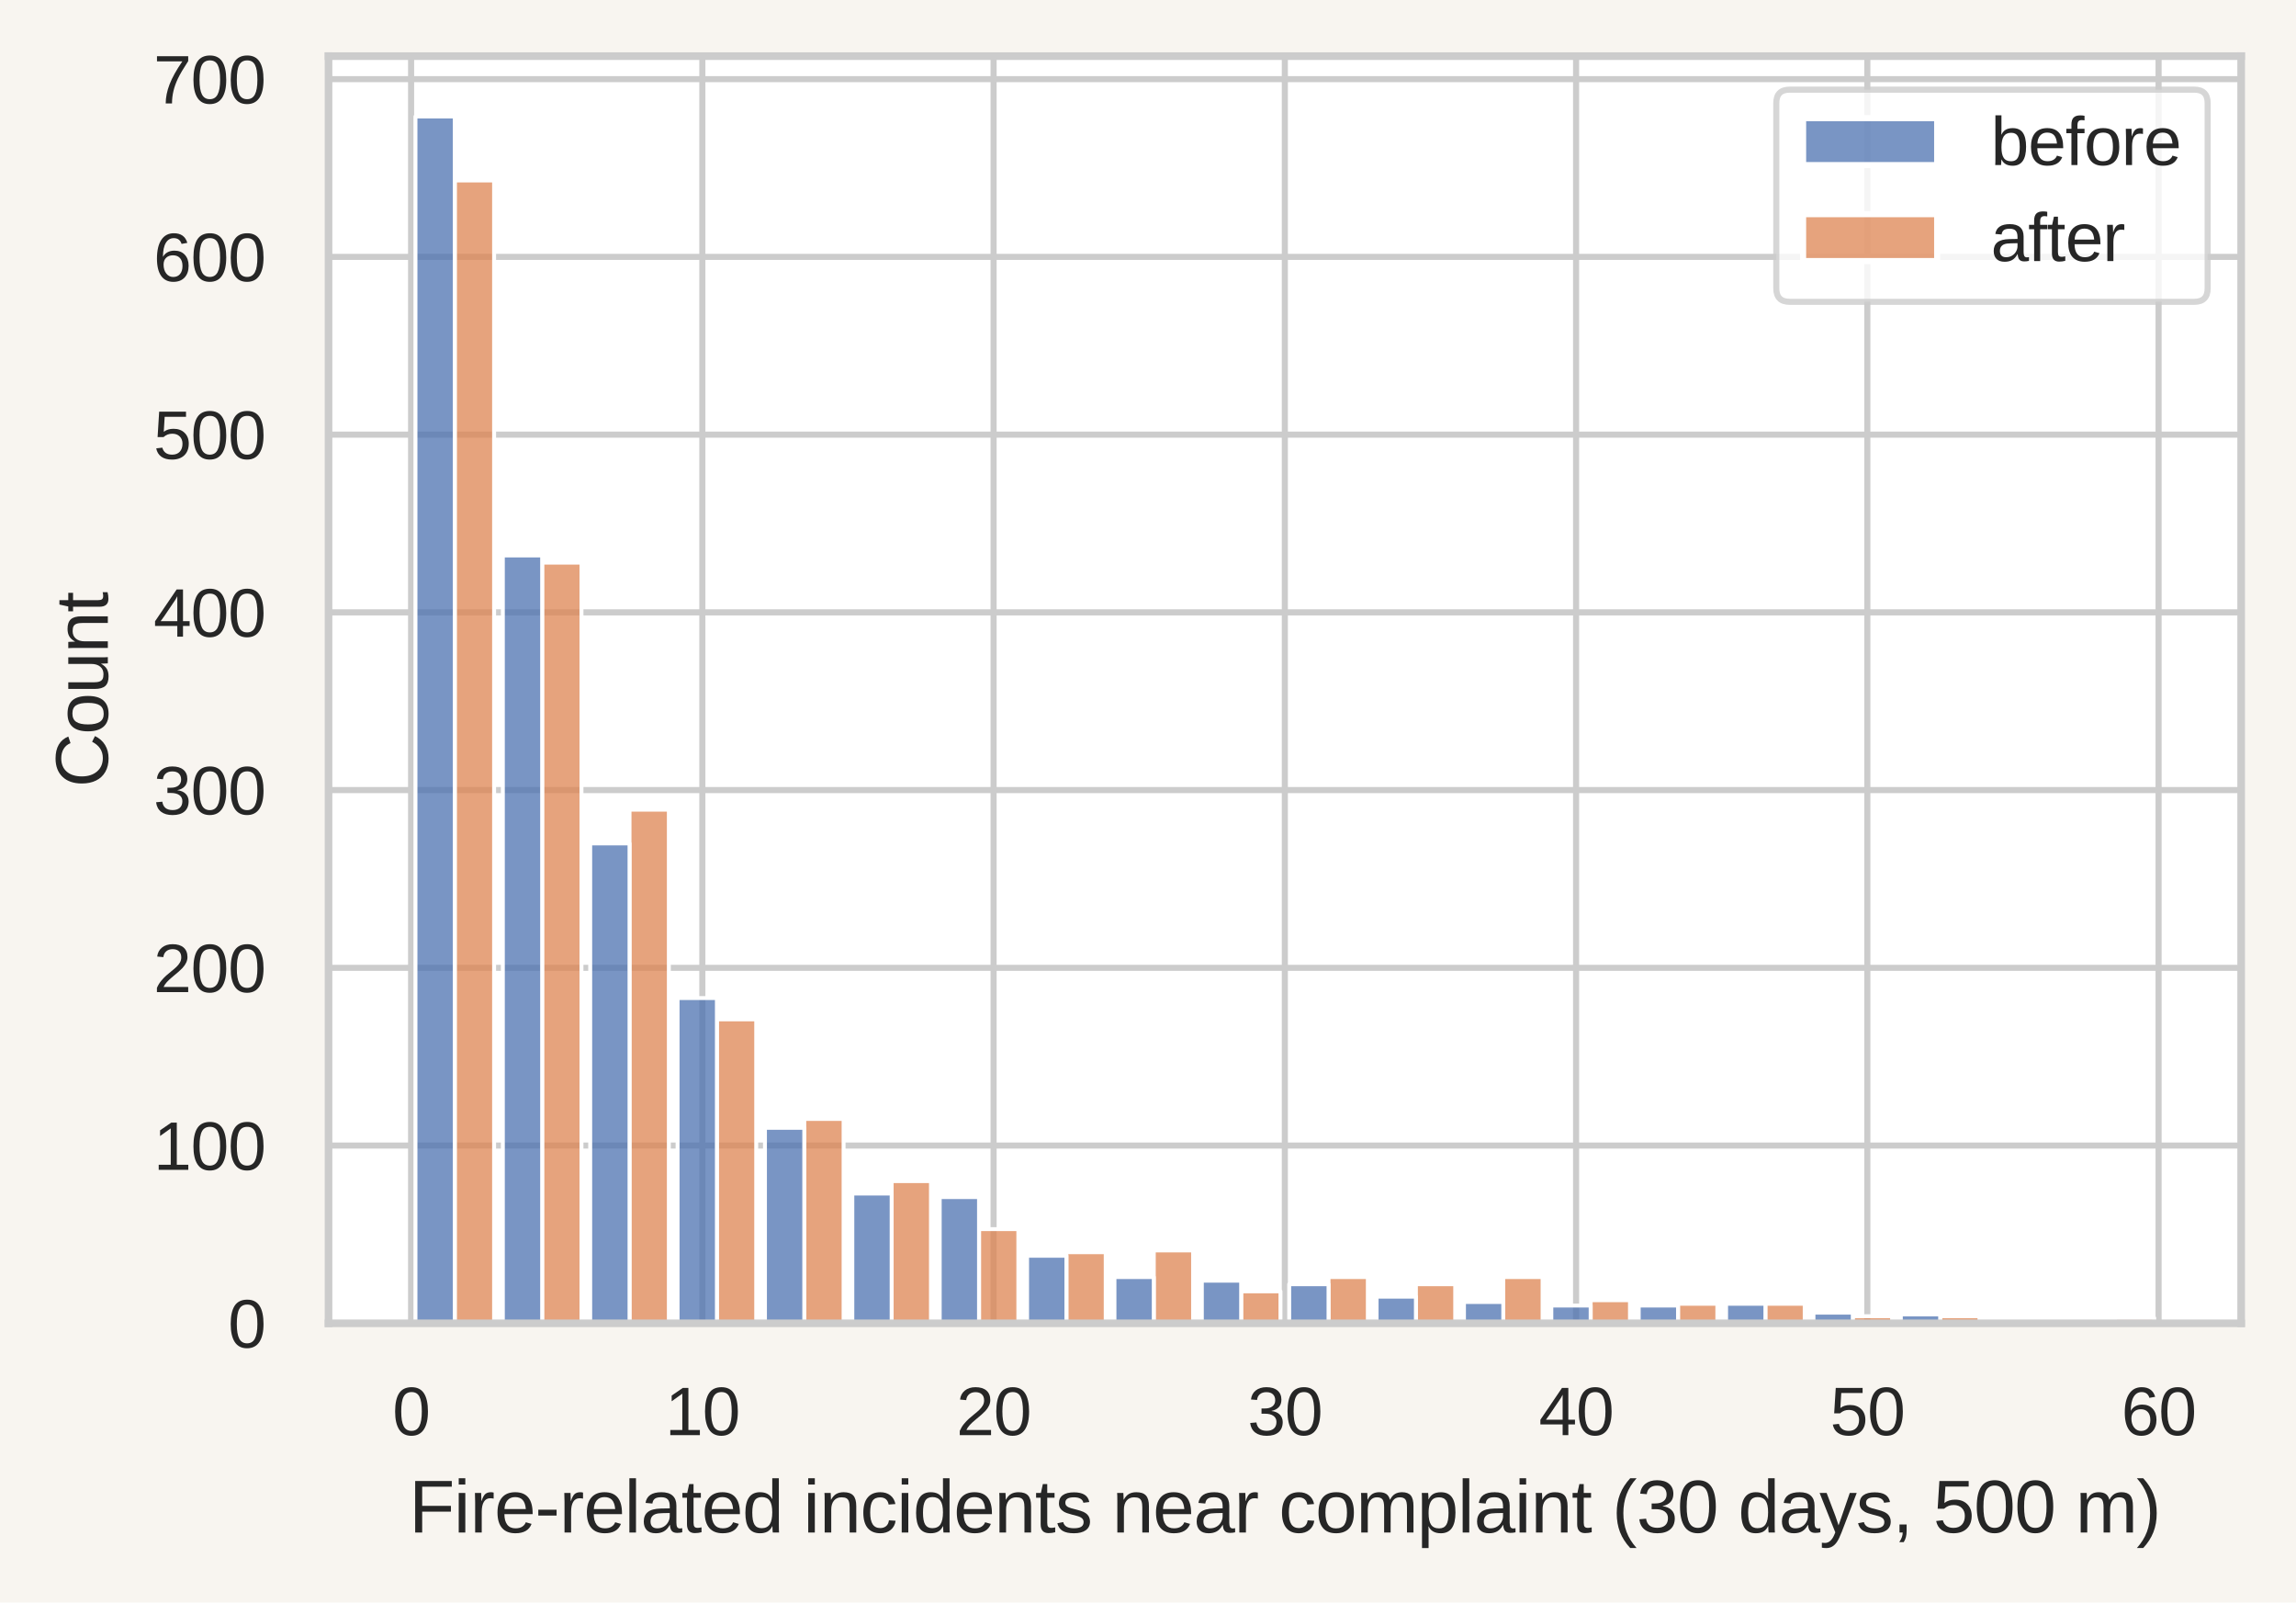 <?xml version="1.0" encoding="utf-8" standalone="no"?>
<!DOCTYPE svg PUBLIC "-//W3C//DTD SVG 1.1//EN"
  "http://www.w3.org/Graphics/SVG/1.1/DTD/svg11.dtd">
<svg xmlns:xlink="http://www.w3.org/1999/xlink" width="301.43pt" height="210.34pt" viewBox="0 0 301.43 210.34" xmlns="http://www.w3.org/2000/svg" version="1.1">
 <defs>
  <style type="text/css">*{stroke-linejoin: round; stroke-linecap: butt}</style>
 </defs>
 <g id="figure_1">
  <g id="patch_1">
   <path d="M 0 210.34 
L 301.43 210.34 
L 301.43 0 
L 0 0 
z
" style="fill: #f8f5f0"/>
  </g>
  <g id="axes_1">
   <g id="patch_2">
    <path d="M 43.13 173.688 
L 294.23 173.688 
L 294.23 7.368 
L 43.13 7.368 
z
" style="fill: #ffffff"/>
   </g>
   <g id="matplotlib.axis_1">
    <g id="xtick_1">
     <g id="line2d_1">
      <path d="M 53.97 173.688 
L 53.97 7.368 
" clip-path="url(#p86becb6c0d)" style="fill: none; stroke: #cccccc; stroke-width: 0.8; stroke-linecap: round"/>
     </g>
     <g id="text_1">
      <!-- 0 -->
      <g style="fill: #262626" transform="translate(51.523 188.365) scale(0.088 -0.088)">
       <defs>
        <path id="Arimo-30" d="M 3309 2203 
Q 3309 1100 2920 518 
Q 2531 -63 1772 -63 
Q 1013 -63 631 515 
Q 250 1094 250 2203 
Q 250 3338 620 3903 
Q 991 4469 1791 4469 
Q 2569 4469 2939 3897 
Q 3309 3325 3309 2203 
z
M 2738 2203 
Q 2738 3156 2517 3584 
Q 2297 4013 1791 4013 
Q 1272 4013 1045 3591 
Q 819 3169 819 2203 
Q 819 1266 1048 831 
Q 1278 397 1778 397 
Q 2275 397 2506 840 
Q 2738 1284 2738 2203 
z
" transform="scale(0.016)"/>
       </defs>
       <use xlink:href="#Arimo-30"/>
      </g>
     </g>
    </g>
    <g id="xtick_2">
     <g id="line2d_2">
      <path d="M 92.207 173.688 
L 92.207 7.368 
" clip-path="url(#p86becb6c0d)" style="fill: none; stroke: #cccccc; stroke-width: 0.8; stroke-linecap: round"/>
     </g>
     <g id="text_2">
      <!-- 10 -->
      <g style="fill: #262626" transform="translate(87.313 188.365) scale(0.088 -0.088)">
       <defs>
        <path id="Arimo-31" d="M 488 0 
L 488 478 
L 1609 478 
L 1609 3866 
L 616 3156 
L 616 3688 
L 1656 4403 
L 2175 4403 
L 2175 478 
L 3247 478 
L 3247 0 
L 488 0 
z
" transform="scale(0.016)"/>
       </defs>
       <use xlink:href="#Arimo-31"/>
       <use xlink:href="#Arimo-30" x="55.615"/>
      </g>
     </g>
    </g>
    <g id="xtick_3">
     <g id="line2d_3">
      <path d="M 130.443 173.688 
L 130.443 7.368 
" clip-path="url(#p86becb6c0d)" style="fill: none; stroke: #cccccc; stroke-width: 0.8; stroke-linecap: round"/>
     </g>
     <g id="text_3">
      <!-- 20 -->
      <g style="fill: #262626" transform="translate(125.55 188.365) scale(0.088 -0.088)">
       <defs>
        <path id="Arimo-32" d="M 322 0 
L 322 397 
Q 481 763 711 1042 
Q 941 1322 1194 1548 
Q 1447 1775 1695 1969 
Q 1944 2163 2144 2356 
Q 2344 2550 2467 2762 
Q 2591 2975 2591 3244 
Q 2591 3606 2378 3806 
Q 2166 4006 1788 4006 
Q 1428 4006 1195 3811 
Q 963 3616 922 3263 
L 347 3316 
Q 409 3844 795 4156 
Q 1181 4469 1788 4469 
Q 2453 4469 2811 4155 
Q 3169 3841 3169 3263 
Q 3169 3006 3051 2753 
Q 2934 2500 2703 2247 
Q 2472 1994 1819 1463 
Q 1459 1169 1246 933 
Q 1034 697 941 478 
L 3238 478 
L 3238 0 
L 322 0 
z
" transform="scale(0.016)"/>
       </defs>
       <use xlink:href="#Arimo-32"/>
       <use xlink:href="#Arimo-30" x="55.615"/>
      </g>
     </g>
    </g>
    <g id="xtick_4">
     <g id="line2d_4">
      <path d="M 168.68 173.688 
L 168.68 7.368 
" clip-path="url(#p86becb6c0d)" style="fill: none; stroke: #cccccc; stroke-width: 0.8; stroke-linecap: round"/>
     </g>
     <g id="text_4">
      <!-- 30 -->
      <g style="fill: #262626" transform="translate(163.786 188.365) scale(0.088 -0.088)">
       <defs>
        <path id="Arimo-33" d="M 3278 1216 
Q 3278 606 2890 271 
Q 2503 -63 1784 -63 
Q 1116 -63 717 239 
Q 319 541 244 1131 
L 825 1184 
Q 938 403 1784 403 
Q 2209 403 2451 612 
Q 2694 822 2694 1234 
Q 2694 1594 2417 1795 
Q 2141 1997 1619 1997 
L 1300 1997 
L 1300 2484 
L 1606 2484 
Q 2069 2484 2323 2686 
Q 2578 2888 2578 3244 
Q 2578 3597 2370 3801 
Q 2163 4006 1753 4006 
Q 1381 4006 1151 3815 
Q 922 3625 884 3278 
L 319 3322 
Q 381 3863 767 4166 
Q 1153 4469 1759 4469 
Q 2422 4469 2789 4161 
Q 3156 3853 3156 3303 
Q 3156 2881 2920 2617 
Q 2684 2353 2234 2259 
L 2234 2247 
Q 2728 2194 3003 1916 
Q 3278 1638 3278 1216 
z
" transform="scale(0.016)"/>
       </defs>
       <use xlink:href="#Arimo-33"/>
       <use xlink:href="#Arimo-30" x="55.615"/>
      </g>
     </g>
    </g>
    <g id="xtick_5">
     <g id="line2d_5">
      <path d="M 206.917 173.688 
L 206.917 7.368 
" clip-path="url(#p86becb6c0d)" style="fill: none; stroke: #cccccc; stroke-width: 0.8; stroke-linecap: round"/>
     </g>
     <g id="text_5">
      <!-- 40 -->
      <g style="fill: #262626" transform="translate(202.023 188.365) scale(0.088 -0.088)">
       <defs>
        <path id="Arimo-34" d="M 2753 997 
L 2753 0 
L 2222 0 
L 2222 997 
L 147 997 
L 147 1434 
L 2163 4403 
L 2753 4403 
L 2753 1441 
L 3372 1441 
L 3372 997 
L 2753 997 
z
M 2222 1441 
L 2222 3769 
Q 2150 3631 2101 3543 
Q 2053 3456 2013 3397 
L 1003 1903 
Q 916 1775 666 1441 
L 2222 1441 
z
" transform="scale(0.016)"/>
       </defs>
       <use xlink:href="#Arimo-34"/>
       <use xlink:href="#Arimo-30" x="55.615"/>
      </g>
     </g>
    </g>
    <g id="xtick_6">
     <g id="line2d_6">
      <path d="M 245.153 173.688 
L 245.153 7.368 
" clip-path="url(#p86becb6c0d)" style="fill: none; stroke: #cccccc; stroke-width: 0.8; stroke-linecap: round"/>
     </g>
     <g id="text_6">
      <!-- 50 -->
      <g style="fill: #262626" transform="translate(240.26 188.365) scale(0.088 -0.088)">
       <defs>
        <path id="Arimo-35" d="M 3291 1434 
Q 3291 738 2877 337 
Q 2463 -63 1728 -63 
Q 1113 -63 734 206 
Q 356 475 256 984 
L 825 1050 
Q 1003 397 1741 397 
Q 2194 397 2450 670 
Q 2706 944 2706 1422 
Q 2706 1838 2448 2094 
Q 2191 2350 1753 2350 
Q 1525 2350 1328 2278 
Q 1131 2206 934 2034 
L 384 2034 
L 531 4403 
L 3034 4403 
L 3034 3925 
L 1044 3925 
L 959 2528 
Q 1325 2809 1869 2809 
Q 2519 2809 2905 2428 
Q 3291 2047 3291 1434 
z
" transform="scale(0.016)"/>
       </defs>
       <use xlink:href="#Arimo-35"/>
       <use xlink:href="#Arimo-30" x="55.615"/>
      </g>
     </g>
    </g>
    <g id="xtick_7">
     <g id="line2d_7">
      <path d="M 283.39 173.688 
L 283.39 7.368 
" clip-path="url(#p86becb6c0d)" style="fill: none; stroke: #cccccc; stroke-width: 0.8; stroke-linecap: round"/>
     </g>
     <g id="text_7">
      <!-- 60 -->
      <g style="fill: #262626" transform="translate(278.496 188.365) scale(0.088 -0.088)">
       <defs>
        <path id="Arimo-36" d="M 3278 1441 
Q 3278 744 2900 340 
Q 2522 -63 1856 -63 
Q 1113 -63 719 490 
Q 325 1044 325 2100 
Q 325 3244 734 3856 
Q 1144 4469 1900 4469 
Q 2897 4469 3156 3572 
L 2619 3475 
Q 2453 4013 1894 4013 
Q 1413 4013 1148 3564 
Q 884 3116 884 2266 
Q 1038 2550 1316 2698 
Q 1594 2847 1953 2847 
Q 2563 2847 2920 2465 
Q 3278 2084 3278 1441 
z
M 2706 1416 
Q 2706 1894 2472 2153 
Q 2238 2413 1819 2413 
Q 1425 2413 1183 2183 
Q 941 1953 941 1550 
Q 941 1041 1192 716 
Q 1444 391 1838 391 
Q 2244 391 2475 664 
Q 2706 938 2706 1416 
z
" transform="scale(0.016)"/>
       </defs>
       <use xlink:href="#Arimo-36"/>
       <use xlink:href="#Arimo-30" x="55.615"/>
      </g>
     </g>
    </g>
    <g id="text_8">
     <!-- Fire-related incidents near complaint (30 days, 500 m) -->
     <g style="fill: #262626" transform="translate(53.702 201.148) scale(0.096 -0.096)">
      <defs>
       <path id="Arimo-46" d="M 1122 3916 
L 1122 2278 
L 3578 2278 
L 3578 1784 
L 1122 1784 
L 1122 0 
L 525 0 
L 525 4403 
L 3653 4403 
L 3653 3916 
L 1122 3916 
z
" transform="scale(0.016)"/>
       <path id="Arimo-69" d="M 428 0 
L 428 3381 
L 991 3381 
L 991 0 
L 428 0 
z
M 428 4100 
L 428 4638 
L 991 4638 
L 991 4100 
L 428 4100 
z
" transform="scale(0.016)"/>
       <path id="Arimo-72" d="M 444 0 
L 444 2594 
Q 444 2950 425 3381 
L 956 3381 
Q 981 2806 981 2691 
L 994 2691 
Q 1128 3125 1303 3284 
Q 1478 3444 1797 3444 
Q 1909 3444 2025 3413 
L 2025 2897 
Q 1913 2928 1725 2928 
Q 1375 2928 1190 2626 
Q 1006 2325 1006 1763 
L 1006 0 
L 444 0 
z
" transform="scale(0.016)"/>
       <path id="Arimo-65" d="M 863 1572 
Q 863 991 1103 675 
Q 1344 359 1806 359 
Q 2172 359 2392 506 
Q 2613 653 2691 878 
L 3184 738 
Q 2881 -63 1806 -63 
Q 1056 -63 664 384 
Q 272 831 272 1713 
Q 272 2550 664 2997 
Q 1056 3444 1784 3444 
Q 3275 3444 3275 1647 
L 3275 1572 
L 863 1572 
z
M 2694 2003 
Q 2647 2538 2422 2783 
Q 2197 3028 1775 3028 
Q 1366 3028 1127 2754 
Q 888 2481 869 2003 
L 2694 2003 
z
" transform="scale(0.016)"/>
       <path id="Arimo-2d" d="M 284 1450 
L 284 1950 
L 1847 1950 
L 1847 1450 
L 284 1450 
z
" transform="scale(0.016)"/>
       <path id="Arimo-6c" d="M 431 0 
L 431 4638 
L 994 4638 
L 994 0 
L 431 0 
z
" transform="scale(0.016)"/>
       <path id="Arimo-61" d="M 1294 -63 
Q 784 -63 528 206 
Q 272 475 272 944 
Q 272 1469 617 1750 
Q 963 2031 1731 2050 
L 2491 2063 
L 2491 2247 
Q 2491 2659 2316 2837 
Q 2141 3016 1766 3016 
Q 1388 3016 1216 2887 
Q 1044 2759 1009 2478 
L 422 2531 
Q 566 3444 1778 3444 
Q 2416 3444 2737 3151 
Q 3059 2859 3059 2306 
L 3059 850 
Q 3059 600 3125 473 
Q 3191 347 3375 347 
Q 3456 347 3559 369 
L 3559 19 
Q 3347 -31 3125 -31 
Q 2813 -31 2670 133 
Q 2528 297 2509 647 
L 2491 647 
Q 2275 259 1989 98 
Q 1703 -63 1294 -63 
z
M 1422 359 
Q 1731 359 1972 500 
Q 2213 641 2352 886 
Q 2491 1131 2491 1391 
L 2491 1669 
L 1875 1656 
Q 1478 1650 1273 1575 
Q 1069 1500 959 1344 
Q 850 1188 850 934 
Q 850 659 998 509 
Q 1147 359 1422 359 
z
" transform="scale(0.016)"/>
       <path id="Arimo-74" d="M 1731 25 
Q 1453 -50 1163 -50 
Q 488 -50 488 716 
L 488 2972 
L 97 2972 
L 97 3381 
L 509 3381 
L 675 4138 
L 1050 4138 
L 1050 3381 
L 1675 3381 
L 1675 2972 
L 1050 2972 
L 1050 838 
Q 1050 594 1129 495 
Q 1209 397 1406 397 
Q 1519 397 1731 441 
L 1731 25 
z
" transform="scale(0.016)"/>
       <path id="Arimo-64" d="M 2566 544 
Q 2409 219 2151 78 
Q 1894 -63 1513 -63 
Q 872 -63 570 368 
Q 269 800 269 1675 
Q 269 3444 1513 3444 
Q 1897 3444 2153 3303 
Q 2409 3163 2566 2856 
L 2572 2856 
L 2566 3234 
L 2566 4638 
L 3128 4638 
L 3128 697 
Q 3128 169 3147 0 
L 2609 0 
Q 2600 50 2589 231 
Q 2578 413 2578 544 
L 2566 544 
z
M 859 1694 
Q 859 984 1046 678 
Q 1234 372 1656 372 
Q 2134 372 2350 703 
Q 2566 1034 2566 1731 
Q 2566 2403 2350 2715 
Q 2134 3028 1663 3028 
Q 1238 3028 1048 2714 
Q 859 2400 859 1694 
z
" transform="scale(0.016)"/>
       <path id="Arimo-20" transform="scale(0.016)"/>
       <path id="Arimo-6e" d="M 2578 0 
L 2578 2144 
Q 2578 2478 2512 2662 
Q 2447 2847 2303 2928 
Q 2159 3009 1881 3009 
Q 1475 3009 1240 2731 
Q 1006 2453 1006 1959 
L 1006 0 
L 444 0 
L 444 2659 
Q 444 3250 425 3381 
L 956 3381 
Q 959 3366 962 3297 
Q 966 3228 970 3139 
Q 975 3050 981 2803 
L 991 2803 
Q 1184 3153 1439 3298 
Q 1694 3444 2072 3444 
Q 2628 3444 2886 3167 
Q 3144 2891 3144 2253 
L 3144 0 
L 2578 0 
z
" transform="scale(0.016)"/>
       <path id="Arimo-63" d="M 859 1706 
Q 859 1031 1071 706 
Q 1284 381 1713 381 
Q 2013 381 2214 543 
Q 2416 706 2463 1044 
L 3031 1006 
Q 2966 519 2616 228 
Q 2266 -63 1728 -63 
Q 1019 -63 645 385 
Q 272 834 272 1694 
Q 272 2547 647 2995 
Q 1022 3444 1722 3444 
Q 2241 3444 2583 3175 
Q 2925 2906 3013 2434 
L 2434 2391 
Q 2391 2672 2212 2837 
Q 2034 3003 1706 3003 
Q 1259 3003 1059 2706 
Q 859 2409 859 1706 
z
" transform="scale(0.016)"/>
       <path id="Arimo-73" d="M 2969 934 
Q 2969 456 2608 196 
Q 2247 -63 1597 -63 
Q 966 -63 623 145 
Q 281 353 178 794 
L 675 891 
Q 747 619 972 492 
Q 1197 366 1597 366 
Q 2025 366 2223 497 
Q 2422 628 2422 891 
Q 2422 1091 2284 1216 
Q 2147 1341 1841 1422 
L 1438 1528 
Q 953 1653 748 1773 
Q 544 1894 428 2066 
Q 313 2238 313 2488 
Q 313 2950 642 3192 
Q 972 3434 1603 3434 
Q 2163 3434 2492 3237 
Q 2822 3041 2909 2606 
L 2403 2544 
Q 2356 2769 2151 2889 
Q 1947 3009 1603 3009 
Q 1222 3009 1040 2893 
Q 859 2778 859 2544 
Q 859 2400 934 2306 
Q 1009 2213 1156 2147 
Q 1303 2081 1775 1966 
Q 2222 1853 2419 1758 
Q 2616 1663 2730 1547 
Q 2844 1431 2906 1279 
Q 2969 1128 2969 934 
z
" transform="scale(0.016)"/>
       <path id="Arimo-6f" d="M 3291 1694 
Q 3291 806 2900 371 
Q 2509 -63 1766 -63 
Q 1025 -63 647 389 
Q 269 841 269 1694 
Q 269 3444 1784 3444 
Q 2559 3444 2925 3017 
Q 3291 2591 3291 1694 
z
M 2700 1694 
Q 2700 2394 2492 2711 
Q 2284 3028 1794 3028 
Q 1300 3028 1079 2704 
Q 859 2381 859 1694 
Q 859 1025 1076 689 
Q 1294 353 1759 353 
Q 2266 353 2483 678 
Q 2700 1003 2700 1694 
z
" transform="scale(0.016)"/>
       <path id="Arimo-6d" d="M 2400 0 
L 2400 2144 
Q 2400 2634 2265 2821 
Q 2131 3009 1781 3009 
Q 1422 3009 1212 2734 
Q 1003 2459 1003 1959 
L 1003 0 
L 444 0 
L 444 2659 
Q 444 3250 425 3381 
L 956 3381 
Q 959 3366 962 3297 
Q 966 3228 970 3139 
Q 975 3050 981 2803 
L 991 2803 
Q 1172 3163 1406 3303 
Q 1641 3444 1978 3444 
Q 2363 3444 2586 3291 
Q 2809 3138 2897 2803 
L 2906 2803 
Q 3081 3144 3329 3294 
Q 3578 3444 3931 3444 
Q 4444 3444 4676 3166 
Q 4909 2888 4909 2253 
L 4909 0 
L 4353 0 
L 4353 2144 
Q 4353 2634 4218 2821 
Q 4084 3009 3734 3009 
Q 3366 3009 3161 2736 
Q 2956 2463 2956 1959 
L 2956 0 
L 2400 0 
z
" transform="scale(0.016)"/>
       <path id="Arimo-70" d="M 3291 1706 
Q 3291 -63 2047 -63 
Q 1266 -63 997 525 
L 981 525 
Q 994 500 994 -6 
L 994 -1328 
L 431 -1328 
L 431 2691 
Q 431 3213 413 3381 
L 956 3381 
Q 959 3369 965 3292 
Q 972 3216 980 3056 
Q 988 2897 988 2838 
L 1000 2838 
Q 1150 3150 1397 3295 
Q 1644 3441 2047 3441 
Q 2672 3441 2981 3022 
Q 3291 2603 3291 1706 
z
M 2700 1694 
Q 2700 2400 2509 2703 
Q 2319 3006 1903 3006 
Q 1569 3006 1380 2865 
Q 1191 2725 1092 2426 
Q 994 2128 994 1650 
Q 994 984 1206 668 
Q 1419 353 1897 353 
Q 2316 353 2508 661 
Q 2700 969 2700 1694 
z
" transform="scale(0.016)"/>
       <path id="Arimo-28" d="M 397 1663 
Q 397 2566 680 3284 
Q 963 4003 1550 4638 
L 2094 4638 
Q 1509 3988 1236 3256 
Q 963 2525 963 1656 
Q 963 791 1233 62 
Q 1503 -666 2094 -1325 
L 1550 -1325 
Q 959 -688 678 32 
Q 397 753 397 1650 
L 397 1663 
z
" transform="scale(0.016)"/>
       <path id="Arimo-79" d="M 597 -1328 
Q 366 -1328 209 -1294 
L 209 -872 
Q 328 -891 472 -891 
Q 997 -891 1303 -119 
L 1356 16 
L 16 3381 
L 616 3381 
L 1328 1513 
Q 1344 1469 1366 1408 
Q 1388 1347 1506 1000 
Q 1625 653 1634 613 
L 1853 1228 
L 2594 3381 
L 3188 3381 
L 1888 0 
Q 1678 -541 1497 -805 
Q 1316 -1069 1095 -1198 
Q 875 -1328 597 -1328 
z
" transform="scale(0.016)"/>
       <path id="Arimo-2c" d="M 1203 684 
L 1203 159 
Q 1203 -172 1143 -394 
Q 1084 -616 959 -819 
L 575 -819 
Q 869 -394 869 0 
L 594 0 
L 594 684 
L 1203 684 
z
" transform="scale(0.016)"/>
       <path id="Arimo-29" d="M 1734 1650 
Q 1734 747 1451 28 
Q 1169 -691 581 -1325 
L 38 -1325 
Q 625 -669 897 57 
Q 1169 784 1169 1656 
Q 1169 2528 895 3256 
Q 622 3984 38 4638 
L 581 4638 
Q 1172 4000 1453 3279 
Q 1734 2559 1734 1663 
L 1734 1650 
z
" transform="scale(0.016)"/>
      </defs>
      <use xlink:href="#Arimo-46"/>
      <use xlink:href="#Arimo-69" x="61.084"/>
      <use xlink:href="#Arimo-72" x="83.301"/>
      <use xlink:href="#Arimo-65" x="116.602"/>
      <use xlink:href="#Arimo-2d" x="172.217"/>
      <use xlink:href="#Arimo-72" x="205.518"/>
      <use xlink:href="#Arimo-65" x="238.818"/>
      <use xlink:href="#Arimo-6c" x="294.434"/>
      <use xlink:href="#Arimo-61" x="316.65"/>
      <use xlink:href="#Arimo-74" x="372.266"/>
      <use xlink:href="#Arimo-65" x="400.049"/>
      <use xlink:href="#Arimo-64" x="455.664"/>
      <use xlink:href="#Arimo-20" x="511.279"/>
      <use xlink:href="#Arimo-69" x="539.062"/>
      <use xlink:href="#Arimo-6e" x="561.279"/>
      <use xlink:href="#Arimo-63" x="616.895"/>
      <use xlink:href="#Arimo-69" x="666.895"/>
      <use xlink:href="#Arimo-64" x="689.111"/>
      <use xlink:href="#Arimo-65" x="744.727"/>
      <use xlink:href="#Arimo-6e" x="800.342"/>
      <use xlink:href="#Arimo-74" x="855.957"/>
      <use xlink:href="#Arimo-73" x="883.74"/>
      <use xlink:href="#Arimo-20" x="933.74"/>
      <use xlink:href="#Arimo-6e" x="961.523"/>
      <use xlink:href="#Arimo-65" x="1017.139"/>
      <use xlink:href="#Arimo-61" x="1072.754"/>
      <use xlink:href="#Arimo-72" x="1128.369"/>
      <use xlink:href="#Arimo-20" x="1161.67"/>
      <use xlink:href="#Arimo-63" x="1189.453"/>
      <use xlink:href="#Arimo-6f" x="1239.453"/>
      <use xlink:href="#Arimo-6d" x="1295.068"/>
      <use xlink:href="#Arimo-70" x="1378.369"/>
      <use xlink:href="#Arimo-6c" x="1433.984"/>
      <use xlink:href="#Arimo-61" x="1456.201"/>
      <use xlink:href="#Arimo-69" x="1511.816"/>
      <use xlink:href="#Arimo-6e" x="1534.033"/>
      <use xlink:href="#Arimo-74" x="1589.648"/>
      <use xlink:href="#Arimo-20" x="1617.432"/>
      <use xlink:href="#Arimo-28" x="1645.215"/>
      <use xlink:href="#Arimo-33" x="1678.516"/>
      <use xlink:href="#Arimo-30" x="1734.131"/>
      <use xlink:href="#Arimo-20" x="1789.746"/>
      <use xlink:href="#Arimo-64" x="1817.529"/>
      <use xlink:href="#Arimo-61" x="1873.145"/>
      <use xlink:href="#Arimo-79" x="1928.76"/>
      <use xlink:href="#Arimo-73" x="1978.76"/>
      <use xlink:href="#Arimo-2c" x="2028.76"/>
      <use xlink:href="#Arimo-20" x="2056.543"/>
      <use xlink:href="#Arimo-35" x="2084.326"/>
      <use xlink:href="#Arimo-30" x="2139.941"/>
      <use xlink:href="#Arimo-30" x="2195.557"/>
      <use xlink:href="#Arimo-20" x="2251.172"/>
      <use xlink:href="#Arimo-6d" x="2278.955"/>
      <use xlink:href="#Arimo-29" x="2362.256"/>
     </g>
    </g>
   </g>
   <g id="matplotlib.axis_2">
    <g id="ytick_1">
     <g id="line2d_8">
      <path d="M 43.13 173.688 
L 294.23 173.688 
" clip-path="url(#p86becb6c0d)" style="fill: none; stroke: #cccccc; stroke-width: 0.8; stroke-linecap: round"/>
     </g>
     <g id="text_9">
      <!-- 0 -->
      <g style="fill: #262626" transform="translate(29.936 176.876) scale(0.088 -0.088)">
       <use xlink:href="#Arimo-30"/>
      </g>
     </g>
    </g>
    <g id="ytick_2">
     <g id="line2d_9">
      <path d="M 43.13 150.359 
L 294.23 150.359 
" clip-path="url(#p86becb6c0d)" style="fill: none; stroke: #cccccc; stroke-width: 0.8; stroke-linecap: round"/>
     </g>
     <g id="text_10">
      <!-- 100 -->
      <g style="fill: #262626" transform="translate(20.149 153.548) scale(0.088 -0.088)">
       <use xlink:href="#Arimo-31"/>
       <use xlink:href="#Arimo-30" x="55.615"/>
       <use xlink:href="#Arimo-30" x="111.23"/>
      </g>
     </g>
    </g>
    <g id="ytick_3">
     <g id="line2d_10">
      <path d="M 43.13 127.031 
L 294.23 127.031 
" clip-path="url(#p86becb6c0d)" style="fill: none; stroke: #cccccc; stroke-width: 0.8; stroke-linecap: round"/>
     </g>
     <g id="text_11">
      <!-- 200 -->
      <g style="fill: #262626" transform="translate(20.149 130.219) scale(0.088 -0.088)">
       <use xlink:href="#Arimo-32"/>
       <use xlink:href="#Arimo-30" x="55.615"/>
       <use xlink:href="#Arimo-30" x="111.23"/>
      </g>
     </g>
    </g>
    <g id="ytick_4">
     <g id="line2d_11">
      <path d="M 43.13 103.702 
L 294.23 103.702 
" clip-path="url(#p86becb6c0d)" style="fill: none; stroke: #cccccc; stroke-width: 0.8; stroke-linecap: round"/>
     </g>
     <g id="text_12">
      <!-- 300 -->
      <g style="fill: #262626" transform="translate(20.149 106.891) scale(0.088 -0.088)">
       <use xlink:href="#Arimo-33"/>
       <use xlink:href="#Arimo-30" x="55.615"/>
       <use xlink:href="#Arimo-30" x="111.23"/>
      </g>
     </g>
    </g>
    <g id="ytick_5">
     <g id="line2d_12">
      <path d="M 43.13 80.374 
L 294.23 80.374 
" clip-path="url(#p86becb6c0d)" style="fill: none; stroke: #cccccc; stroke-width: 0.8; stroke-linecap: round"/>
     </g>
     <g id="text_13">
      <!-- 400 -->
      <g style="fill: #262626" transform="translate(20.149 83.563) scale(0.088 -0.088)">
       <use xlink:href="#Arimo-34"/>
       <use xlink:href="#Arimo-30" x="55.615"/>
       <use xlink:href="#Arimo-30" x="111.23"/>
      </g>
     </g>
    </g>
    <g id="ytick_6">
     <g id="line2d_13">
      <path d="M 43.13 57.045 
L 294.23 57.045 
" clip-path="url(#p86becb6c0d)" style="fill: none; stroke: #cccccc; stroke-width: 0.8; stroke-linecap: round"/>
     </g>
     <g id="text_14">
      <!-- 500 -->
      <g style="fill: #262626" transform="translate(20.149 60.234) scale(0.088 -0.088)">
       <use xlink:href="#Arimo-35"/>
       <use xlink:href="#Arimo-30" x="55.615"/>
       <use xlink:href="#Arimo-30" x="111.23"/>
      </g>
     </g>
    </g>
    <g id="ytick_7">
     <g id="line2d_14">
      <path d="M 43.13 33.717 
L 294.23 33.717 
" clip-path="url(#p86becb6c0d)" style="fill: none; stroke: #cccccc; stroke-width: 0.8; stroke-linecap: round"/>
     </g>
     <g id="text_15">
      <!-- 600 -->
      <g style="fill: #262626" transform="translate(20.149 36.906) scale(0.088 -0.088)">
       <use xlink:href="#Arimo-36"/>
       <use xlink:href="#Arimo-30" x="55.615"/>
       <use xlink:href="#Arimo-30" x="111.23"/>
      </g>
     </g>
    </g>
    <g id="ytick_8">
     <g id="line2d_15">
      <path d="M 43.13 10.389 
L 294.23 10.389 
" clip-path="url(#p86becb6c0d)" style="fill: none; stroke: #cccccc; stroke-width: 0.8; stroke-linecap: round"/>
     </g>
     <g id="text_16">
      <!-- 700 -->
      <g style="fill: #262626" transform="translate(20.149 13.577) scale(0.088 -0.088)">
       <defs>
        <path id="Arimo-37" d="M 3238 3947 
Q 2563 2916 2284 2331 
Q 2006 1747 1867 1178 
Q 1728 609 1728 0 
L 1141 0 
Q 1141 844 1498 1776 
Q 1856 2709 2694 3925 
L 328 3925 
L 328 4403 
L 3238 4403 
L 3238 3947 
z
" transform="scale(0.016)"/>
       </defs>
       <use xlink:href="#Arimo-37"/>
       <use xlink:href="#Arimo-30" x="55.615"/>
       <use xlink:href="#Arimo-30" x="111.23"/>
      </g>
     </g>
    </g>
    <g id="text_17">
     <!-- Count -->
     <g style="fill: #262626" transform="translate(14.157 103.335) rotate(-90) scale(0.096 -0.096)">
      <defs>
       <path id="Arimo-43" d="M 2475 3981 
Q 1744 3981 1337 3511 
Q 931 3041 931 2222 
Q 931 1413 1354 920 
Q 1778 428 2500 428 
Q 3425 428 3891 1344 
L 4378 1100 
Q 4106 531 3614 234 
Q 3122 -63 2472 -63 
Q 1806 -63 1320 214 
Q 834 491 579 1005 
Q 325 1519 325 2222 
Q 325 3275 894 3872 
Q 1463 4469 2469 4469 
Q 3172 4469 3644 4194 
Q 4116 3919 4338 3378 
L 3772 3191 
Q 3619 3575 3280 3778 
Q 2941 3981 2475 3981 
z
" transform="scale(0.016)"/>
       <path id="Arimo-75" d="M 981 3381 
L 981 1238 
Q 981 903 1047 718 
Q 1113 534 1256 453 
Q 1400 372 1678 372 
Q 2084 372 2318 650 
Q 2553 928 2553 1422 
L 2553 3381 
L 3116 3381 
L 3116 722 
Q 3116 131 3134 0 
L 2603 0 
Q 2600 16 2597 84 
Q 2594 153 2589 242 
Q 2584 331 2578 578 
L 2569 578 
Q 2375 228 2120 82 
Q 1866 -63 1488 -63 
Q 931 -63 673 214 
Q 416 491 416 1128 
L 416 3381 
L 981 3381 
z
" transform="scale(0.016)"/>
      </defs>
      <use xlink:href="#Arimo-43"/>
      <use xlink:href="#Arimo-6f" x="72.217"/>
      <use xlink:href="#Arimo-75" x="127.832"/>
      <use xlink:href="#Arimo-6e" x="183.447"/>
      <use xlink:href="#Arimo-74" x="239.062"/>
     </g>
    </g>
   </g>
   <g id="patch_3">
    <path d="M 59.705 173.688 
L 64.867 173.688 
L 64.867 23.686 
L 59.705 23.686 
z
" clip-path="url(#p86becb6c0d)" style="fill: #dd8452; fill-opacity: 0.75; stroke: #ffffff; stroke-width: 0.516; stroke-linejoin: miter"/>
   </g>
   <g id="patch_4">
    <path d="M 71.176 173.688 
L 76.338 173.688 
L 76.338 73.842 
L 71.176 73.842 
z
" clip-path="url(#p86becb6c0d)" style="fill: #dd8452; fill-opacity: 0.75; stroke: #ffffff; stroke-width: 0.516; stroke-linejoin: miter"/>
   </g>
   <g id="patch_5">
    <path d="M 82.647 173.688 
L 87.809 173.688 
L 87.809 106.268 
L 82.647 106.268 
z
" clip-path="url(#p86becb6c0d)" style="fill: #dd8452; fill-opacity: 0.75; stroke: #ffffff; stroke-width: 0.516; stroke-linejoin: miter"/>
   </g>
   <g id="patch_6">
    <path d="M 94.118 173.688 
L 99.28 173.688 
L 99.28 133.796 
L 94.118 133.796 
z
" clip-path="url(#p86becb6c0d)" style="fill: #dd8452; fill-opacity: 0.75; stroke: #ffffff; stroke-width: 0.516; stroke-linejoin: miter"/>
   </g>
   <g id="patch_7">
    <path d="M 105.589 173.688 
L 110.751 173.688 
L 110.751 146.86 
L 105.589 146.86 
z
" clip-path="url(#p86becb6c0d)" style="fill: #dd8452; fill-opacity: 0.75; stroke: #ffffff; stroke-width: 0.516; stroke-linejoin: miter"/>
   </g>
   <g id="patch_8">
    <path d="M 117.06 173.688 
L 122.222 173.688 
L 122.222 155.025 
L 117.06 155.025 
z
" clip-path="url(#p86becb6c0d)" style="fill: #dd8452; fill-opacity: 0.75; stroke: #ffffff; stroke-width: 0.516; stroke-linejoin: miter"/>
   </g>
   <g id="patch_9">
    <path d="M 128.531 173.688 
L 133.693 173.688 
L 133.693 161.324 
L 128.531 161.324 
z
" clip-path="url(#p86becb6c0d)" style="fill: #dd8452; fill-opacity: 0.75; stroke: #ffffff; stroke-width: 0.516; stroke-linejoin: miter"/>
   </g>
   <g id="patch_10">
    <path d="M 140.002 173.688 
L 145.164 173.688 
L 145.164 164.356 
L 140.002 164.356 
z
" clip-path="url(#p86becb6c0d)" style="fill: #dd8452; fill-opacity: 0.75; stroke: #ffffff; stroke-width: 0.516; stroke-linejoin: miter"/>
   </g>
   <g id="patch_11">
    <path d="M 151.473 173.688 
L 156.635 173.688 
L 156.635 164.123 
L 151.473 164.123 
z
" clip-path="url(#p86becb6c0d)" style="fill: #dd8452; fill-opacity: 0.75; stroke: #ffffff; stroke-width: 0.516; stroke-linejoin: miter"/>
   </g>
   <g id="patch_12">
    <path d="M 162.944 173.688 
L 168.106 173.688 
L 168.106 169.488 
L 162.944 169.488 
z
" clip-path="url(#p86becb6c0d)" style="fill: #dd8452; fill-opacity: 0.75; stroke: #ffffff; stroke-width: 0.516; stroke-linejoin: miter"/>
   </g>
   <g id="patch_13">
    <path d="M 174.415 173.688 
L 179.577 173.688 
L 179.577 167.622 
L 174.415 167.622 
z
" clip-path="url(#p86becb6c0d)" style="fill: #dd8452; fill-opacity: 0.75; stroke: #ffffff; stroke-width: 0.516; stroke-linejoin: miter"/>
   </g>
   <g id="patch_14">
    <path d="M 185.886 173.688 
L 191.048 173.688 
L 191.048 168.555 
L 185.886 168.555 
z
" clip-path="url(#p86becb6c0d)" style="fill: #dd8452; fill-opacity: 0.75; stroke: #ffffff; stroke-width: 0.516; stroke-linejoin: miter"/>
   </g>
   <g id="patch_15">
    <path d="M 197.357 173.688 
L 202.519 173.688 
L 202.519 167.622 
L 197.357 167.622 
z
" clip-path="url(#p86becb6c0d)" style="fill: #dd8452; fill-opacity: 0.75; stroke: #ffffff; stroke-width: 0.516; stroke-linejoin: miter"/>
   </g>
   <g id="patch_16">
    <path d="M 208.828 173.688 
L 213.99 173.688 
L 213.99 170.655 
L 208.828 170.655 
z
" clip-path="url(#p86becb6c0d)" style="fill: #dd8452; fill-opacity: 0.75; stroke: #ffffff; stroke-width: 0.516; stroke-linejoin: miter"/>
   </g>
   <g id="patch_17">
    <path d="M 220.299 173.688 
L 225.461 173.688 
L 225.461 171.121 
L 220.299 171.121 
z
" clip-path="url(#p86becb6c0d)" style="fill: #dd8452; fill-opacity: 0.75; stroke: #ffffff; stroke-width: 0.516; stroke-linejoin: miter"/>
   </g>
   <g id="patch_18">
    <path d="M 231.77 173.688 
L 236.932 173.688 
L 236.932 171.121 
L 231.77 171.121 
z
" clip-path="url(#p86becb6c0d)" style="fill: #dd8452; fill-opacity: 0.75; stroke: #ffffff; stroke-width: 0.516; stroke-linejoin: miter"/>
   </g>
   <g id="patch_19">
    <path d="M 243.241 173.688 
L 248.403 173.688 
L 248.403 172.754 
L 243.241 172.754 
z
" clip-path="url(#p86becb6c0d)" style="fill: #dd8452; fill-opacity: 0.75; stroke: #ffffff; stroke-width: 0.516; stroke-linejoin: miter"/>
   </g>
   <g id="patch_20">
    <path d="M 254.712 173.688 
L 259.874 173.688 
L 259.874 172.754 
L 254.712 172.754 
z
" clip-path="url(#p86becb6c0d)" style="fill: #dd8452; fill-opacity: 0.75; stroke: #ffffff; stroke-width: 0.516; stroke-linejoin: miter"/>
   </g>
   <g id="patch_21">
    <path d="M 266.183 173.688 
L 271.345 173.688 
L 271.345 173.221 
L 266.183 173.221 
z
" clip-path="url(#p86becb6c0d)" style="fill: #dd8452; fill-opacity: 0.75; stroke: #ffffff; stroke-width: 0.516; stroke-linejoin: miter"/>
   </g>
   <g id="patch_22">
    <path d="M 277.654 173.688 
L 282.816 173.688 
L 282.816 172.988 
L 277.654 172.988 
z
" clip-path="url(#p86becb6c0d)" style="fill: #dd8452; fill-opacity: 0.75; stroke: #ffffff; stroke-width: 0.516; stroke-linejoin: miter"/>
   </g>
   <g id="patch_23">
    <path d="M 54.544 173.688 
L 59.705 173.688 
L 59.705 15.288 
L 54.544 15.288 
z
" clip-path="url(#p86becb6c0d)" style="fill: #4c72b0; fill-opacity: 0.75; stroke: #ffffff; stroke-width: 0.516; stroke-linejoin: miter"/>
   </g>
   <g id="patch_24">
    <path d="M 66.015 173.688 
L 71.176 173.688 
L 71.176 72.909 
L 66.015 72.909 
z
" clip-path="url(#p86becb6c0d)" style="fill: #4c72b0; fill-opacity: 0.75; stroke: #ffffff; stroke-width: 0.516; stroke-linejoin: miter"/>
   </g>
   <g id="patch_25">
    <path d="M 77.485 173.688 
L 82.647 173.688 
L 82.647 110.701 
L 77.485 110.701 
z
" clip-path="url(#p86becb6c0d)" style="fill: #4c72b0; fill-opacity: 0.75; stroke: #ffffff; stroke-width: 0.516; stroke-linejoin: miter"/>
   </g>
   <g id="patch_26">
    <path d="M 88.956 173.688 
L 94.118 173.688 
L 94.118 130.997 
L 88.956 130.997 
z
" clip-path="url(#p86becb6c0d)" style="fill: #4c72b0; fill-opacity: 0.75; stroke: #ffffff; stroke-width: 0.516; stroke-linejoin: miter"/>
   </g>
   <g id="patch_27">
    <path d="M 100.427 173.688 
L 105.589 173.688 
L 105.589 148.026 
L 100.427 148.026 
z
" clip-path="url(#p86becb6c0d)" style="fill: #4c72b0; fill-opacity: 0.75; stroke: #ffffff; stroke-width: 0.516; stroke-linejoin: miter"/>
   </g>
   <g id="patch_28">
    <path d="M 111.898 173.688 
L 117.06 173.688 
L 117.06 156.658 
L 111.898 156.658 
z
" clip-path="url(#p86becb6c0d)" style="fill: #4c72b0; fill-opacity: 0.75; stroke: #ffffff; stroke-width: 0.516; stroke-linejoin: miter"/>
   </g>
   <g id="patch_29">
    <path d="M 123.369 173.688 
L 128.531 173.688 
L 128.531 157.124 
L 123.369 157.124 
z
" clip-path="url(#p86becb6c0d)" style="fill: #4c72b0; fill-opacity: 0.75; stroke: #ffffff; stroke-width: 0.516; stroke-linejoin: miter"/>
   </g>
   <g id="patch_30">
    <path d="M 134.84 173.688 
L 140.002 173.688 
L 140.002 164.823 
L 134.84 164.823 
z
" clip-path="url(#p86becb6c0d)" style="fill: #4c72b0; fill-opacity: 0.75; stroke: #ffffff; stroke-width: 0.516; stroke-linejoin: miter"/>
   </g>
   <g id="patch_31">
    <path d="M 146.311 173.688 
L 151.473 173.688 
L 151.473 167.622 
L 146.311 167.622 
z
" clip-path="url(#p86becb6c0d)" style="fill: #4c72b0; fill-opacity: 0.75; stroke: #ffffff; stroke-width: 0.516; stroke-linejoin: miter"/>
   </g>
   <g id="patch_32">
    <path d="M 157.782 173.688 
L 162.944 173.688 
L 162.944 168.089 
L 157.782 168.089 
z
" clip-path="url(#p86becb6c0d)" style="fill: #4c72b0; fill-opacity: 0.75; stroke: #ffffff; stroke-width: 0.516; stroke-linejoin: miter"/>
   </g>
   <g id="patch_33">
    <path d="M 169.253 173.688 
L 174.415 173.688 
L 174.415 168.555 
L 169.253 168.555 
z
" clip-path="url(#p86becb6c0d)" style="fill: #4c72b0; fill-opacity: 0.75; stroke: #ffffff; stroke-width: 0.516; stroke-linejoin: miter"/>
   </g>
   <g id="patch_34">
    <path d="M 180.724 173.688 
L 185.886 173.688 
L 185.886 170.188 
L 180.724 170.188 
z
" clip-path="url(#p86becb6c0d)" style="fill: #4c72b0; fill-opacity: 0.75; stroke: #ffffff; stroke-width: 0.516; stroke-linejoin: miter"/>
   </g>
   <g id="patch_35">
    <path d="M 192.195 173.688 
L 197.357 173.688 
L 197.357 170.888 
L 192.195 170.888 
z
" clip-path="url(#p86becb6c0d)" style="fill: #4c72b0; fill-opacity: 0.75; stroke: #ffffff; stroke-width: 0.516; stroke-linejoin: miter"/>
   </g>
   <g id="patch_36">
    <path d="M 203.666 173.688 
L 208.828 173.688 
L 208.828 171.355 
L 203.666 171.355 
z
" clip-path="url(#p86becb6c0d)" style="fill: #4c72b0; fill-opacity: 0.75; stroke: #ffffff; stroke-width: 0.516; stroke-linejoin: miter"/>
   </g>
   <g id="patch_37">
    <path d="M 215.137 173.688 
L 220.299 173.688 
L 220.299 171.355 
L 215.137 171.355 
z
" clip-path="url(#p86becb6c0d)" style="fill: #4c72b0; fill-opacity: 0.75; stroke: #ffffff; stroke-width: 0.516; stroke-linejoin: miter"/>
   </g>
   <g id="patch_38">
    <path d="M 226.608 173.688 
L 231.77 173.688 
L 231.77 171.121 
L 226.608 171.121 
z
" clip-path="url(#p86becb6c0d)" style="fill: #4c72b0; fill-opacity: 0.75; stroke: #ffffff; stroke-width: 0.516; stroke-linejoin: miter"/>
   </g>
   <g id="patch_39">
    <path d="M 238.079 173.688 
L 243.241 173.688 
L 243.241 172.288 
L 238.079 172.288 
z
" clip-path="url(#p86becb6c0d)" style="fill: #4c72b0; fill-opacity: 0.75; stroke: #ffffff; stroke-width: 0.516; stroke-linejoin: miter"/>
   </g>
   <g id="patch_40">
    <path d="M 249.55 173.688 
L 254.712 173.688 
L 254.712 172.521 
L 249.55 172.521 
z
" clip-path="url(#p86becb6c0d)" style="fill: #4c72b0; fill-opacity: 0.75; stroke: #ffffff; stroke-width: 0.516; stroke-linejoin: miter"/>
   </g>
   <g id="patch_41">
    <path d="M 261.021 173.688 
L 266.183 173.688 
L 266.183 173.454 
L 261.021 173.454 
z
" clip-path="url(#p86becb6c0d)" style="fill: #4c72b0; fill-opacity: 0.75; stroke: #ffffff; stroke-width: 0.516; stroke-linejoin: miter"/>
   </g>
   <g id="patch_42">
    <path d="M 272.492 173.688 
L 277.654 173.688 
L 277.654 173.221 
L 272.492 173.221 
z
" clip-path="url(#p86becb6c0d)" style="fill: #4c72b0; fill-opacity: 0.75; stroke: #ffffff; stroke-width: 0.516; stroke-linejoin: miter"/>
   </g>
   <g id="patch_43">
    <path d="M 43.13 173.688 
L 43.13 7.368 
" style="fill: none; stroke: #cccccc; stroke-linejoin: miter; stroke-linecap: square"/>
   </g>
   <g id="patch_44">
    <path d="M 294.23 173.688 
L 294.23 7.368 
" style="fill: none; stroke: #cccccc; stroke-linejoin: miter; stroke-linecap: square"/>
   </g>
   <g id="patch_45">
    <path d="M 43.13 173.688 
L 294.23 173.688 
" style="fill: none; stroke: #cccccc; stroke-linejoin: miter; stroke-linecap: square"/>
   </g>
   <g id="patch_46">
    <path d="M 43.13 7.368 
L 294.23 7.368 
" style="fill: none; stroke: #cccccc; stroke-linejoin: miter; stroke-linecap: square"/>
   </g>
   <g id="legend_1">
    <g id="patch_47">
     <path d="M 234.96 39.614 
L 288.07 39.614 
Q 289.83 39.614 289.83 37.854 
L 289.83 13.528 
Q 289.83 11.768 288.07 11.768 
L 234.96 11.768 
Q 233.201 11.768 233.201 13.528 
L 233.201 37.854 
Q 233.201 39.614 234.96 39.614 
z
" style="fill: #ffffff; opacity: 0.8; stroke: #cccccc; stroke-width: 0.8; stroke-linejoin: miter"/>
    </g>
    <g id="patch_48">
     <path d="M 236.72 21.665 
L 254.321 21.665 
L 254.321 15.505 
L 236.72 15.505 
z
" style="fill: #4c72b0; fill-opacity: 0.75; stroke: #ffffff; stroke-width: 0.8; stroke-linejoin: miter"/>
    </g>
    <g id="text_18">
     <!-- before -->
     <g style="fill: #262626" transform="translate(261.361 21.665) scale(0.088 -0.088)">
      <defs>
       <path id="Arimo-62" d="M 3291 1706 
Q 3291 -63 2047 -63 
Q 1663 -63 1408 76 
Q 1153 216 994 525 
L 988 525 
Q 988 428 975 229 
Q 963 31 956 0 
L 413 0 
Q 431 169 431 697 
L 431 4638 
L 994 4638 
L 994 3316 
Q 994 3113 981 2838 
L 994 2838 
Q 1150 3163 1408 3303 
Q 1666 3444 2047 3444 
Q 2688 3444 2989 3012 
Q 3291 2581 3291 1706 
z
M 2700 1688 
Q 2700 2397 2512 2703 
Q 2325 3009 1903 3009 
Q 1428 3009 1211 2684 
Q 994 2359 994 1653 
Q 994 988 1206 670 
Q 1419 353 1897 353 
Q 2322 353 2511 667 
Q 2700 981 2700 1688 
z
" transform="scale(0.016)"/>
       <path id="Arimo-66" d="M 1128 2972 
L 1128 0 
L 566 0 
L 566 2972 
L 91 2972 
L 91 3381 
L 566 3381 
L 566 3763 
Q 566 4225 769 4428 
Q 972 4631 1391 4631 
Q 1625 4631 1788 4594 
L 1788 4166 
Q 1647 4191 1538 4191 
Q 1322 4191 1225 4081 
Q 1128 3972 1128 3684 
L 1128 3381 
L 1788 3381 
L 1788 2972 
L 1128 2972 
z
" transform="scale(0.016)"/>
      </defs>
      <use xlink:href="#Arimo-62"/>
      <use xlink:href="#Arimo-65" x="55.615"/>
      <use xlink:href="#Arimo-66" x="111.23"/>
      <use xlink:href="#Arimo-6f" x="139.014"/>
      <use xlink:href="#Arimo-72" x="194.629"/>
      <use xlink:href="#Arimo-65" x="227.93"/>
     </g>
    </g>
    <g id="patch_49">
     <path d="M 236.72 34.268 
L 254.321 34.268 
L 254.321 28.108 
L 236.72 28.108 
z
" style="fill: #dd8452; fill-opacity: 0.75; stroke: #ffffff; stroke-width: 0.8; stroke-linejoin: miter"/>
    </g>
    <g id="text_19">
     <!-- after -->
     <g style="fill: #262626" transform="translate(261.361 34.268) scale(0.088 -0.088)">
      <use xlink:href="#Arimo-61"/>
      <use xlink:href="#Arimo-66" x="55.615"/>
      <use xlink:href="#Arimo-74" x="83.398"/>
      <use xlink:href="#Arimo-65" x="111.182"/>
      <use xlink:href="#Arimo-72" x="166.797"/>
     </g>
    </g>
   </g>
  </g>
 </g>
 <defs>
  <clipPath id="p86becb6c0d">
   <rect x="43.13" y="7.368" width="251.1" height="166.32"/>
  </clipPath>
 </defs>
</svg>
